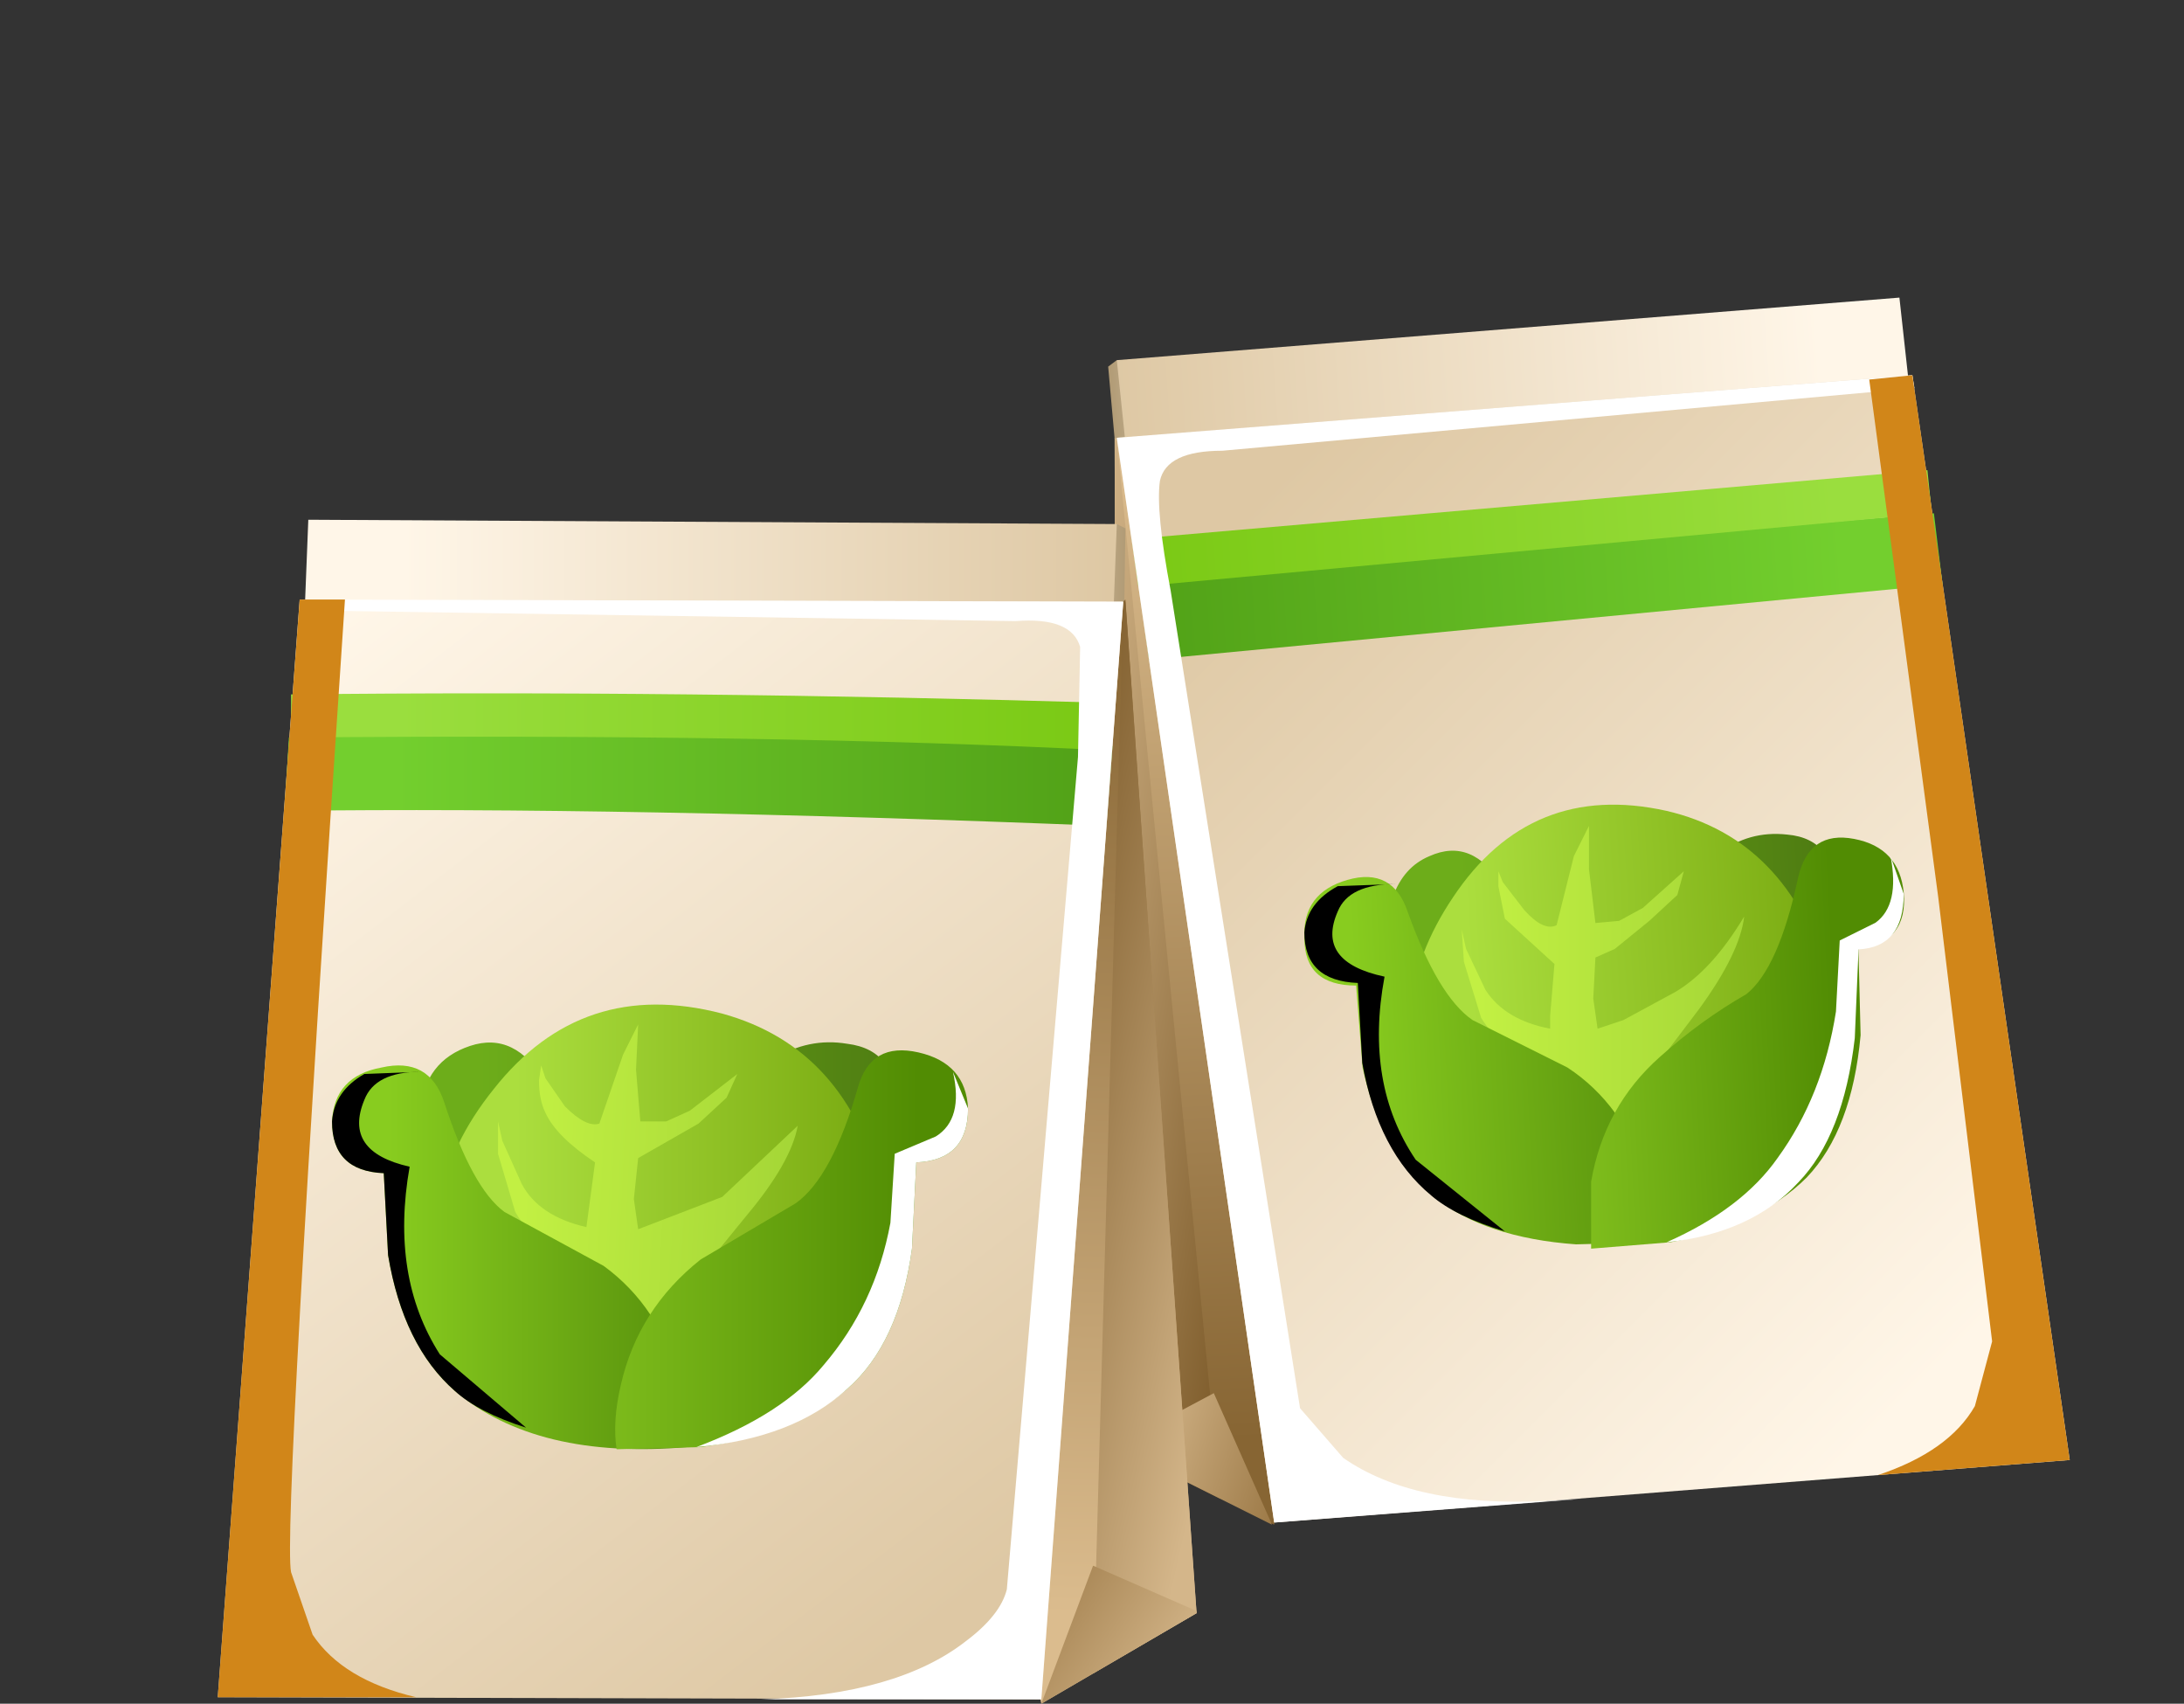 <?xml version="1.0" encoding="UTF-8" standalone="no"?>
<svg xmlns:xlink="http://www.w3.org/1999/xlink" height="39.5px" width="50.65px" xmlns="http://www.w3.org/2000/svg">
  <rect width="100%" height="100%" fill="#333333" stroke="none"/>
  <g transform="matrix(1.0, 0.0, 0.0, 1.0, 0.0, 0.0)">
    <use height="28.45" transform="matrix(1.0, 0.0, 0.0, 1.0, 25.7, 6.9)" width="22.3" xlink:href="#shape0"/>
    <use height="26.6" transform="matrix(1.0, 0.0, 0.0, 1.0, 25.9, 8.7)" width="18.5" xlink:href="#sprite0"/>
    <use height="25.5" transform="matrix(1.0, 0.0, 0.0, 1.0, 43.35, 8.7)" width="4.65" xlink:href="#sprite1"/>
    <use height="10.3" transform="matrix(1.0, 0.0, 0.0, 1.0, 30.25, 18.65)" width="13.9" xlink:href="#shape3"/>
    <use height="8.95" transform="matrix(1.0, 0.0, 0.0, 1.0, 38.65, 19.85)" width="5.5" xlink:href="#sprite2"/>
    <use height="8.2" transform="matrix(1.0, 0.0, 0.0, 1.0, 30.25, 20.35)" width="4.65" xlink:href="#sprite3"/>
    <use height="27.45" transform="matrix(1.0, 0.0, 0.0, 1.0, 5.05, 12.05)" width="22.7" xlink:href="#shape6"/>
    <use height="25.5" transform="matrix(1.0, 0.0, 0.0, 1.0, 6.95, 13.9)" width="19.1" xlink:href="#sprite4"/>
    <use height="25.45" transform="matrix(1.0, 0.0, 0.0, 1.0, 5.05, 13.9)" width="4.6" xlink:href="#sprite5"/>
    <use height="10.3" transform="matrix(1.0, 0.0, 0.0, 1.0, 7.7, 23.3)" width="14.75" xlink:href="#shape9"/>
    <use height="8.7" transform="matrix(1.0, 0.0, 0.0, 1.0, 16.15, 24.85)" width="6.3" xlink:href="#sprite6"/>
    <use height="8.4" transform="matrix(1.0, 0.0, 0.0, 1.0, 7.7, 24.7)" width="4.5" xlink:href="#sprite7"/>
  </g>
  <defs>
    <g id="shape0" transform="matrix(1.0, 0.0, 0.0, 1.0, -25.7, -6.9)">
      <path d="M29.5 11.4 L29.35 12.1 26.0 11.85 25.7 8.5 25.9 8.35 29.5 11.4" fill="url(#gradient0)" fill-rule="evenodd" stroke="none"/>
      <path d="M26.45 13.6 L25.9 8.35 44.05 6.9 44.6 11.9 26.45 13.6" fill="url(#gradient1)" fill-rule="evenodd" stroke="none"/>
      <path d="M32.3 15.05 L29.55 35.35 25.9 33.55 25.85 10.15 32.3 15.05" fill="url(#gradient2)" fill-rule="evenodd" stroke="none"/>
      <path d="M28.3 34.75 L25.9 33.55 25.85 10.2 25.9 10.15 28.3 34.75" fill="url(#gradient3)" fill-rule="evenodd" stroke="none"/>
      <path d="M29.5 35.35 L25.9 33.55 25.9 33.5 28.15 32.3 29.5 35.35" fill="url(#gradient4)" fill-rule="evenodd" stroke="none"/>
      <path d="M29.55 35.3 L25.9 10.15 44.35 8.7 48.0 33.85 29.55 35.3" fill="url(#gradient5)" fill-rule="evenodd" stroke="none"/>
      <path d="M44.85 11.9 L45.05 13.55 26.65 15.3 26.4 13.45 44.85 11.9" fill="url(#gradient6)" fill-rule="evenodd" stroke="none"/>
      <path d="M44.7 10.9 L44.8 11.9 26.4 13.6 26.25 12.5 44.7 10.9" fill="url(#gradient7)" fill-rule="evenodd" stroke="none"/>
    </g>
    <linearGradient gradientTransform="matrix(-0.002, 1.0E-4, -1.0E-4, -0.002, 27.4, 10.25)" gradientUnits="userSpaceOnUse" id="gradient0" spreadMethod="pad" x1="-819.2" x2="819.2">
      <stop offset="0.0" stop-color="#fff6e8"/>
      <stop offset="1.0" stop-color="#b09a74"/>
    </linearGradient>
    <linearGradient gradientTransform="matrix(-0.01, 7.0E-4, -7.0E-4, -0.01, 34.15, 10.35)" gradientUnits="userSpaceOnUse" id="gradient1" spreadMethod="pad" x1="-819.2" x2="819.2">
      <stop offset="0.0" stop-color="#fff6e8"/>
      <stop offset="1.0" stop-color="#dec8a4"/>
    </linearGradient>
    <linearGradient gradientTransform="matrix(-7.0E-4, -0.014, 0.014, -7.0E-4, 28.85, 21.9)" gradientUnits="userSpaceOnUse" id="gradient2" spreadMethod="pad" x1="-819.2" x2="819.2">
      <stop offset="0.0" stop-color="#876533"/>
      <stop offset="1.0" stop-color="#dbbc8e"/>
    </linearGradient>
    <linearGradient gradientTransform="matrix(-0.004, -7.0E-4, 7.0E-4, -0.004, 26.75, 22.6)" gradientUnits="userSpaceOnUse" id="gradient3" spreadMethod="pad" x1="-819.2" x2="819.2">
      <stop offset="0.0" stop-color="#7d5b2a"/>
      <stop offset="1.0" stop-color="#d4b68a"/>
    </linearGradient>
    <linearGradient gradientTransform="matrix(-0.003, -0.001, 0.001, -0.003, 28.95, 33.5)" gradientUnits="userSpaceOnUse" id="gradient4" spreadMethod="pad" x1="-819.2" x2="819.2">
      <stop offset="0.0" stop-color="#87622d"/>
      <stop offset="1.0" stop-color="#d4b68a"/>
    </linearGradient>
    <linearGradient gradientTransform="matrix(-0.011, -0.011, 0.011, -0.011, 37.5, 21.25)" gradientUnits="userSpaceOnUse" id="gradient5" spreadMethod="pad" x1="-819.2" x2="819.2">
      <stop offset="0.0" stop-color="#fff6e8"/>
      <stop offset="1.0" stop-color="#dec8a4"/>
    </linearGradient>
    <linearGradient gradientTransform="matrix(-0.01, 7.0E-4, -7.0E-4, -0.01, 34.6, 13.65)" gradientUnits="userSpaceOnUse" id="gradient6" spreadMethod="pad" x1="-819.2" x2="819.2">
      <stop offset="0.0" stop-color="#73cf2e"/>
      <stop offset="1.0" stop-color="#51a117"/>
    </linearGradient>
    <linearGradient gradientTransform="matrix(-0.01, 7.0E-4, -7.0E-4, -0.01, 34.4, 12.3)" gradientUnits="userSpaceOnUse" id="gradient7" spreadMethod="pad" x1="-819.2" x2="819.2">
      <stop offset="0.0" stop-color="#9ade3e"/>
      <stop offset="1.0" stop-color="#7ac914"/>
    </linearGradient>
    <g id="sprite0" transform="matrix(1.0, 0.0, 0.0, 1.0, 0.0, 0.0)">
      <use height="26.6" transform="matrix(1.0, 0.0, 0.0, 1.0, 0.0, 0.0)" width="18.5" xlink:href="#shape1"/>
    </g>
    <g id="shape1" transform="matrix(1.0, 0.0, 0.0, 1.0, 0.0, 0.0)">
      <path d="M18.45 0.0 L18.5 0.3 2.45 1.75 Q1.15 1.75 1.0 2.45 0.9 3.15 1.25 5.0 L4.25 23.95 5.25 25.1 Q6.9 26.25 9.95 26.1 L10.8 26.05 3.65 26.6 0.0 1.45 18.45 0.0" fill="#ffffff" fill-rule="evenodd" stroke="none"/>
    </g>
    <g id="sprite1" transform="matrix(1.0, 0.0, 0.0, 1.0, 0.0, 0.0)">
      <use height="25.5" transform="matrix(1.0, 0.0, 0.0, 1.0, 0.0, 0.0)" width="4.65" xlink:href="#shape2"/>
    </g>
    <g id="shape2" transform="matrix(1.0, 0.0, 0.0, 1.0, 0.0, 0.0)">
      <path d="M1.0 0.0 L4.65 25.15 0.2 25.5 Q1.85 24.95 2.45 23.9 L2.85 22.4 1.6 12.1 0.0 0.1 1.0 0.0" fill="#d18619" fill-rule="evenodd" stroke="none"/>
    </g>
    <g id="shape3" transform="matrix(1.0, 0.0, 0.0, 1.0, -30.25, -18.65)">
      <path d="M32.15 21.4 L32.3 20.8 Q32.55 20.1 33.15 19.85 34.15 19.4 34.85 20.55 L39.85 19.8 Q40.55 19.25 41.45 19.35 42.6 19.45 42.6 20.85 42.6 23.0 36.1 25.4 L32.85 24.1 32.15 21.4" fill="url(#gradient8)" fill-rule="evenodd" stroke="none"/>
      <path d="M34.35 27.55 L33.25 26.0 Q31.95 23.4 33.7 20.8 35.5 18.1 38.65 18.8 41.45 19.45 42.4 22.65 43.3 25.85 41.35 27.45 39.75 28.75 37.8 28.8 35.75 28.85 34.35 27.55" fill="url(#gradient9)" fill-rule="evenodd" stroke="none"/>
      <path d="M34.35 23.6 L33.95 22.3 33.9 21.55 34.0 22.0 34.45 22.95 Q34.9 23.65 35.95 23.85 L35.95 23.55 36.05 22.35 34.9 21.3 34.75 20.55 34.75 20.2 34.85 20.45 35.35 21.1 Q35.8 21.6 36.1 21.45 L36.5 19.85 36.85 19.15 36.85 20.15 37.0 21.4 37.55 21.35 38.1 21.05 39.05 20.2 38.9 20.75 38.25 21.35 37.45 22.0 37.0 22.2 36.95 23.15 37.05 23.85 37.65 23.65 38.85 23.0 Q39.7 22.5 40.45 21.25 40.35 22.1 39.4 23.4 L38.15 25.05 37.5 26.2 Q37.4 26.8 37.1 26.5 L36.15 25.15 Q34.85 24.4 34.35 23.6" fill="url(#gradient10)" fill-rule="evenodd" stroke="none"/>
      <path d="M33.25 27.75 Q32.05 26.8 31.6 24.75 L31.45 22.85 Q30.25 22.85 30.25 21.75 30.2 20.7 31.25 20.4 32.3 20.1 32.65 21.15 33.35 23.1 34.15 23.65 L36.35 24.75 Q37.65 25.6 38.2 27.3 L38.45 28.8 36.55 28.85 Q34.45 28.7 33.25 27.75" fill="url(#gradient11)" fill-rule="evenodd" stroke="none"/>
      <path d="M41.7 20.35 Q41.95 19.25 43.0 19.45 44.05 19.65 44.15 20.7 44.25 21.85 43.1 22.0 L43.15 24.0 Q42.95 26.2 41.9 27.3 40.8 28.4 38.75 28.8 L36.9 28.95 36.9 27.4 Q37.2 25.65 38.5 24.5 39.45 23.65 40.5 23.05 41.25 22.45 41.7 20.35" fill="url(#gradient12)" fill-rule="evenodd" stroke="none"/>
    </g>
    <linearGradient gradientTransform="matrix(0.005, -3.0E-4, -3.0E-4, -0.005, 38.1, 22.4)" gradientUnits="userSpaceOnUse" id="gradient8" spreadMethod="pad" x1="-819.2" x2="819.2">
      <stop offset="0.0" stop-color="#6dad1a"/>
      <stop offset="1.0" stop-color="#4f7d12"/>
    </linearGradient>
    <linearGradient gradientTransform="matrix(0.005, -3.0E-4, -3.0E-4, -0.005, 38.25, 23.7)" gradientUnits="userSpaceOnUse" id="gradient9" spreadMethod="pad" x1="-819.2" x2="819.2">
      <stop offset="0.0" stop-color="#abde3e"/>
      <stop offset="1.0" stop-color="#7aab12"/>
    </linearGradient>
    <linearGradient gradientTransform="matrix(0.004, -5.0E-4, 0.0, -0.004, 37.6, 22.8)" gradientUnits="userSpaceOnUse" id="gradient10" spreadMethod="pad" x1="-819.2" x2="819.2">
      <stop offset="0.0" stop-color="#c2f043"/>
      <stop offset="1.0" stop-color="#a3d536"/>
    </linearGradient>
    <linearGradient gradientTransform="matrix(0.004, -2.0E-4, -2.0E-4, -0.004, 34.75, 24.6)" gradientUnits="userSpaceOnUse" id="gradient11" spreadMethod="pad" x1="-819.2" x2="819.2">
      <stop offset="0.0" stop-color="#88cc1f"/>
      <stop offset="1.0" stop-color="#5a940d"/>
    </linearGradient>
    <linearGradient gradientTransform="matrix(0.004, -2.0E-4, -2.0E-4, -0.004, 39.35, 24.2)" gradientUnits="userSpaceOnUse" id="gradient12" spreadMethod="pad" x1="-819.2" x2="819.2">
      <stop offset="0.0" stop-color="#83c21f"/>
      <stop offset="1.0" stop-color="#518c03"/>
    </linearGradient>
    <g id="sprite2" transform="matrix(1.0, 0.0, 0.0, 1.0, 0.0, 0.0)">
      <use height="8.7" transform="matrix(0.873, 0.0, 0.0, 1.029, 0.0, 0.0)" width="6.3" xlink:href="#shape4"/>
    </g>
    <g id="shape4" transform="matrix(1.0, 0.0, 0.0, 1.0, 0.0, 0.0)">
      <path d="M6.3 0.85 Q6.3 2.05 5.1 2.1 L5.0 4.1 Q4.7 6.3 3.5 7.35 2.25 8.5 0.0 8.7 2.0 7.95 2.95 6.8 4.15 5.4 4.5 3.5 L4.6 1.9 5.55 1.5 Q6.2 1.1 5.95 0.0 L6.3 0.85" fill="#ffffff" fill-rule="evenodd" stroke="none"/>
    </g>
    <g id="sprite3" transform="matrix(1.0, 0.0, 0.0, 1.0, 0.0, 0.05)">
      <use height="8.4" transform="matrix(1.033, 0.0, 0.0, 0.976, 0.0, -0.05)" width="4.5" xlink:href="#shape5"/>
    </g>
    <g id="shape5" transform="matrix(1.0, 0.0, 0.0, 1.0, 0.0, 0.0)">
      <path d="M0.75 0.8 Q0.25 2.0 1.8 2.35 1.35 4.9 2.5 6.7 L4.5 8.4 Q3.4 8.05 2.85 7.55 1.65 6.5 1.3 4.4 L1.2 2.5 Q0.0 2.45 0.0 1.3 0.05 0.6 0.75 0.2 L2.05 0.15 Q1.0 0.15 0.75 0.8" fill="#000000" fill-rule="evenodd" stroke="none"/>
    </g>
    <g id="shape6" transform="matrix(1.0, 0.0, 0.0, 1.0, -5.05, -12.05)">
      <path d="M22.45 15.45 L25.9 12.15 26.1 12.25 26.05 15.65 22.6 16.15 22.45 15.45" fill="url(#gradient13)" fill-rule="evenodd" stroke="none"/>
      <path d="M25.7 17.45 L6.95 17.1 7.15 12.05 25.9 12.15 25.7 17.45" fill="url(#gradient14)" fill-rule="evenodd" stroke="none"/>
      <path d="M19.85 19.3 L26.1 13.9 27.75 37.4 24.15 39.5 19.85 19.3" fill="url(#gradient15)" fill-rule="evenodd" stroke="none"/>
      <path d="M25.35 38.8 L26.05 13.95 26.1 13.95 27.75 37.4 25.35 38.8" fill="url(#gradient16)" fill-rule="evenodd" stroke="none"/>
      <path d="M24.15 39.5 L25.35 36.3 27.75 37.35 27.75 37.4 24.15 39.5" fill="url(#gradient17)" fill-rule="evenodd" stroke="none"/>
      <path d="M24.15 39.4 L5.05 39.35 6.95 13.9 26.05 13.95 24.15 39.4" fill="url(#gradient18)" fill-rule="evenodd" stroke="none"/>
      <path d="M6.7 17.1 Q12.55 16.9 25.8 17.3 L25.65 19.15 Q14.45 18.7 6.6 18.8 L6.7 17.1" fill="url(#gradient19)" fill-rule="evenodd" stroke="none"/>
      <path d="M6.75 16.1 Q15.7 16.0 25.85 16.3 L25.75 17.4 Q17.85 17.0 6.75 17.1 L6.75 16.1" fill="url(#gradient20)" fill-rule="evenodd" stroke="none"/>
    </g>
    <linearGradient gradientTransform="matrix(0.002, 0.0, 0.0, -0.002, 24.5, 14.15)" gradientUnits="userSpaceOnUse" id="gradient13" spreadMethod="pad" x1="-819.2" x2="819.2">
      <stop offset="0.0" stop-color="#fff6e8"/>
      <stop offset="1.0" stop-color="#b09a74"/>
    </linearGradient>
    <linearGradient gradientTransform="matrix(0.01, 0.0, 0.0, -0.01, 17.55, 14.75)" gradientUnits="userSpaceOnUse" id="gradient14" spreadMethod="pad" x1="-819.2" x2="819.2">
      <stop offset="0.0" stop-color="#fff6e8"/>
      <stop offset="1.0" stop-color="#dec8a4"/>
    </linearGradient>
    <linearGradient gradientTransform="matrix(-3.0E-4, 0.014, 0.014, 3.0E-4, 23.85, 25.95)" gradientUnits="userSpaceOnUse" id="gradient15" spreadMethod="pad" x1="-819.2" x2="819.2">
      <stop offset="0.0" stop-color="#876533"/>
      <stop offset="1.0" stop-color="#dbbc8e"/>
    </linearGradient>
    <linearGradient gradientTransform="matrix(0.004, 9.0E-4, 9.0E-4, -0.004, 26.1, 26.45)" gradientUnits="userSpaceOnUse" id="gradient16" spreadMethod="pad" x1="-819.2" x2="819.2">
      <stop offset="0.0" stop-color="#7d5b2a"/>
      <stop offset="1.0" stop-color="#d4b68a"/>
    </linearGradient>
    <linearGradient gradientTransform="matrix(0.003, 0.002, 0.002, -0.003, 24.6, 37.6)" gradientUnits="userSpaceOnUse" id="gradient17" spreadMethod="pad" x1="-819.2" x2="819.2">
      <stop offset="0.0" stop-color="#87622d"/>
      <stop offset="1.0" stop-color="#d4b68a"/>
    </linearGradient>
    <linearGradient gradientTransform="matrix(0.01, 0.013, 0.013, -0.01, 14.95, 25.9)" gradientUnits="userSpaceOnUse" id="gradient18" spreadMethod="pad" x1="-819.2" x2="819.2">
      <stop offset="0.0" stop-color="#fff6e8"/>
      <stop offset="1.0" stop-color="#dec8a4"/>
    </linearGradient>
    <linearGradient gradientTransform="matrix(0.01, 0.0, 0.0, -0.01, 17.35, 18.1)" gradientUnits="userSpaceOnUse" id="gradient19" spreadMethod="pad" x1="-819.2" x2="819.2">
      <stop offset="0.0" stop-color="#73cf2e"/>
      <stop offset="1.0" stop-color="#51a117"/>
    </linearGradient>
    <linearGradient gradientTransform="matrix(0.01, 0.0, 0.0, -0.01, 17.45, 16.75)" gradientUnits="userSpaceOnUse" id="gradient20" spreadMethod="pad" x1="-819.2" x2="819.2">
      <stop offset="0.0" stop-color="#9ade3e"/>
      <stop offset="1.0" stop-color="#7ac914"/>
    </linearGradient>
    <g id="sprite4" transform="matrix(1.0, 0.0, 0.0, 1.0, 0.0, 0.0)">
      <use height="25.5" transform="matrix(1.0, 0.0, 0.0, 1.0, 0.0, 0.0)" width="19.1" xlink:href="#shape7"/>
    </g>
    <g id="shape7" transform="matrix(1.0, 0.0, 0.0, 1.0, 0.0, 0.0)">
      <path d="M15.45 24.15 Q16.25 23.55 16.4 22.95 L18.05 3.65 18.1 1.1 Q17.9 0.4 16.6 0.5 L0.0 0.25 0.0 0.0 19.1 0.05 17.2 25.5 10.7 25.5 Q13.85 25.4 15.45 24.15" fill="#ffffff" fill-rule="evenodd" stroke="none"/>
    </g>
    <g id="sprite5" transform="matrix(1.0, 0.0, 0.0, 1.0, 0.0, 0.0)">
      <use height="25.45" transform="matrix(1.0, 0.0, 0.0, 1.0, 0.0, 0.0)" width="4.6" xlink:href="#shape8"/>
    </g>
    <g id="shape8" transform="matrix(1.0, 0.0, 0.0, 1.0, 0.0, 0.0)">
      <path d="M1.9 0.0 L2.95 0.0 Q1.5 21.55 1.7 22.55 L2.2 24.0 Q2.9 25.05 4.6 25.45 L0.0 25.45 1.9 0.0" fill="#d18619" fill-rule="evenodd" stroke="none"/>
    </g>
    <g id="shape9" transform="matrix(1.0, 0.0, 0.0, 1.0, -7.7, -23.3)">
      <path d="M9.75 25.75 Q9.85 24.6 10.9 24.25 11.95 23.9 12.65 25.1 L17.95 24.55 Q18.75 24.05 19.65 24.2 20.85 24.35 20.75 25.75 20.65 27.95 13.65 30.0 L10.3 28.55 9.75 25.75" fill="url(#gradient21)" fill-rule="evenodd" stroke="none"/>
      <path d="M11.7 32.1 L10.6 30.5 Q9.4 27.8 11.45 25.25 13.5 22.65 16.75 23.5 19.65 24.3 20.45 27.6 21.25 30.85 19.05 32.35 17.35 33.6 15.25 33.55 13.1 33.5 11.7 32.1" fill="url(#gradient22)" fill-rule="evenodd" stroke="none"/>
      <path d="M14.8 23.75 L14.75 24.8 14.85 26.0 15.45 26.0 16.0 25.75 17.1 24.9 16.85 25.45 16.2 26.05 14.8 26.85 14.7 27.8 14.8 28.5 16.75 27.75 18.5 26.1 Q18.35 26.95 17.3 28.2 L15.1 30.9 Q14.95 31.5 14.65 31.2 L13.75 29.8 Q12.45 28.95 11.95 28.1 L11.55 26.75 11.55 26.0 11.65 26.45 12.1 27.45 Q12.5 28.2 13.6 28.45 L13.8 26.95 Q12.9 26.35 12.65 25.8 12.5 25.5 12.5 25.05 L12.55 24.7 12.65 25.0 13.1 25.65 Q13.6 26.15 13.9 26.05 L14.45 24.45 14.8 23.75" fill="url(#gradient23)" fill-rule="evenodd" stroke="none"/>
      <path d="M11.7 28.1 L14.0 29.35 Q15.3 30.3 15.75 32.0 L15.95 33.55 Q12.45 33.85 10.55 32.25 9.35 31.2 9.0 29.1 L8.9 27.2 Q7.7 27.15 7.7 26.0 7.75 24.95 8.85 24.75 9.95 24.5 10.3 25.55 10.95 27.55 11.7 28.1" fill="url(#gradient24)" fill-rule="evenodd" stroke="none"/>
      <path d="M18.45 27.9 Q19.3 27.3 19.9 25.2 20.2 24.15 21.3 24.4 22.4 24.65 22.45 25.7 22.45 26.9 21.25 26.95 L21.15 28.95 Q20.85 31.15 19.65 32.2 18.45 33.25 16.25 33.55 L14.3 33.6 Q14.2 32.95 14.4 32.1 14.8 30.35 16.25 29.2 L18.45 27.9" fill="url(#gradient25)" fill-rule="evenodd" stroke="none"/>
    </g>
    <linearGradient gradientTransform="matrix(0.006, 0.0, 0.0, -0.006, 15.95, 27.1)" gradientUnits="userSpaceOnUse" id="gradient21" spreadMethod="pad" x1="-819.2" x2="819.2">
      <stop offset="0.0" stop-color="#6dad1a"/>
      <stop offset="1.0" stop-color="#4f7d12"/>
    </linearGradient>
    <linearGradient gradientTransform="matrix(0.005, 0.0, 0.0, -0.005, 16.05, 28.45)" gradientUnits="userSpaceOnUse" id="gradient22" spreadMethod="pad" x1="-819.2" x2="819.2">
      <stop offset="0.0" stop-color="#abde3e"/>
      <stop offset="1.0" stop-color="#7aab12"/>
    </linearGradient>
    <linearGradient gradientTransform="matrix(0.004, -3.0E-4, 2.0E-4, -0.004, 15.4, 27.45)" gradientUnits="userSpaceOnUse" id="gradient23" spreadMethod="pad" x1="-819.2" x2="819.2">
      <stop offset="0.0" stop-color="#c2f043"/>
      <stop offset="1.0" stop-color="#a3d536"/>
    </linearGradient>
    <linearGradient gradientTransform="matrix(0.004, 0.0, 0.0, -0.004, 12.3, 29.15)" gradientUnits="userSpaceOnUse" id="gradient24" spreadMethod="pad" x1="-819.2" x2="819.2">
      <stop offset="0.0" stop-color="#88cc1f"/>
      <stop offset="1.0" stop-color="#5a940d"/>
    </linearGradient>
    <linearGradient gradientTransform="matrix(0.005, 0.0, 0.0, -0.005, 17.2, 29.0)" gradientUnits="userSpaceOnUse" id="gradient25" spreadMethod="pad" x1="-819.2" x2="819.2">
      <stop offset="0.0" stop-color="#83c21f"/>
      <stop offset="1.0" stop-color="#518c03"/>
    </linearGradient>
    <g id="sprite6" transform="matrix(1.0, 0.0, 0.0, 1.0, 0.0, 0.0)">
      <use height="8.7" transform="matrix(1.0, 0.0, 0.0, 1.0, 0.0, 0.0)" width="6.3" xlink:href="#shape4"/>
    </g>
    <g id="sprite7" transform="matrix(1.0, 0.0, 0.0, 1.0, 0.0, 0.0)">
      <use height="8.4" transform="matrix(1.0, 0.0, 0.0, 1.0, 0.0, 0.0)" width="4.5" xlink:href="#shape5"/>
    </g>
  </defs>
</svg>
